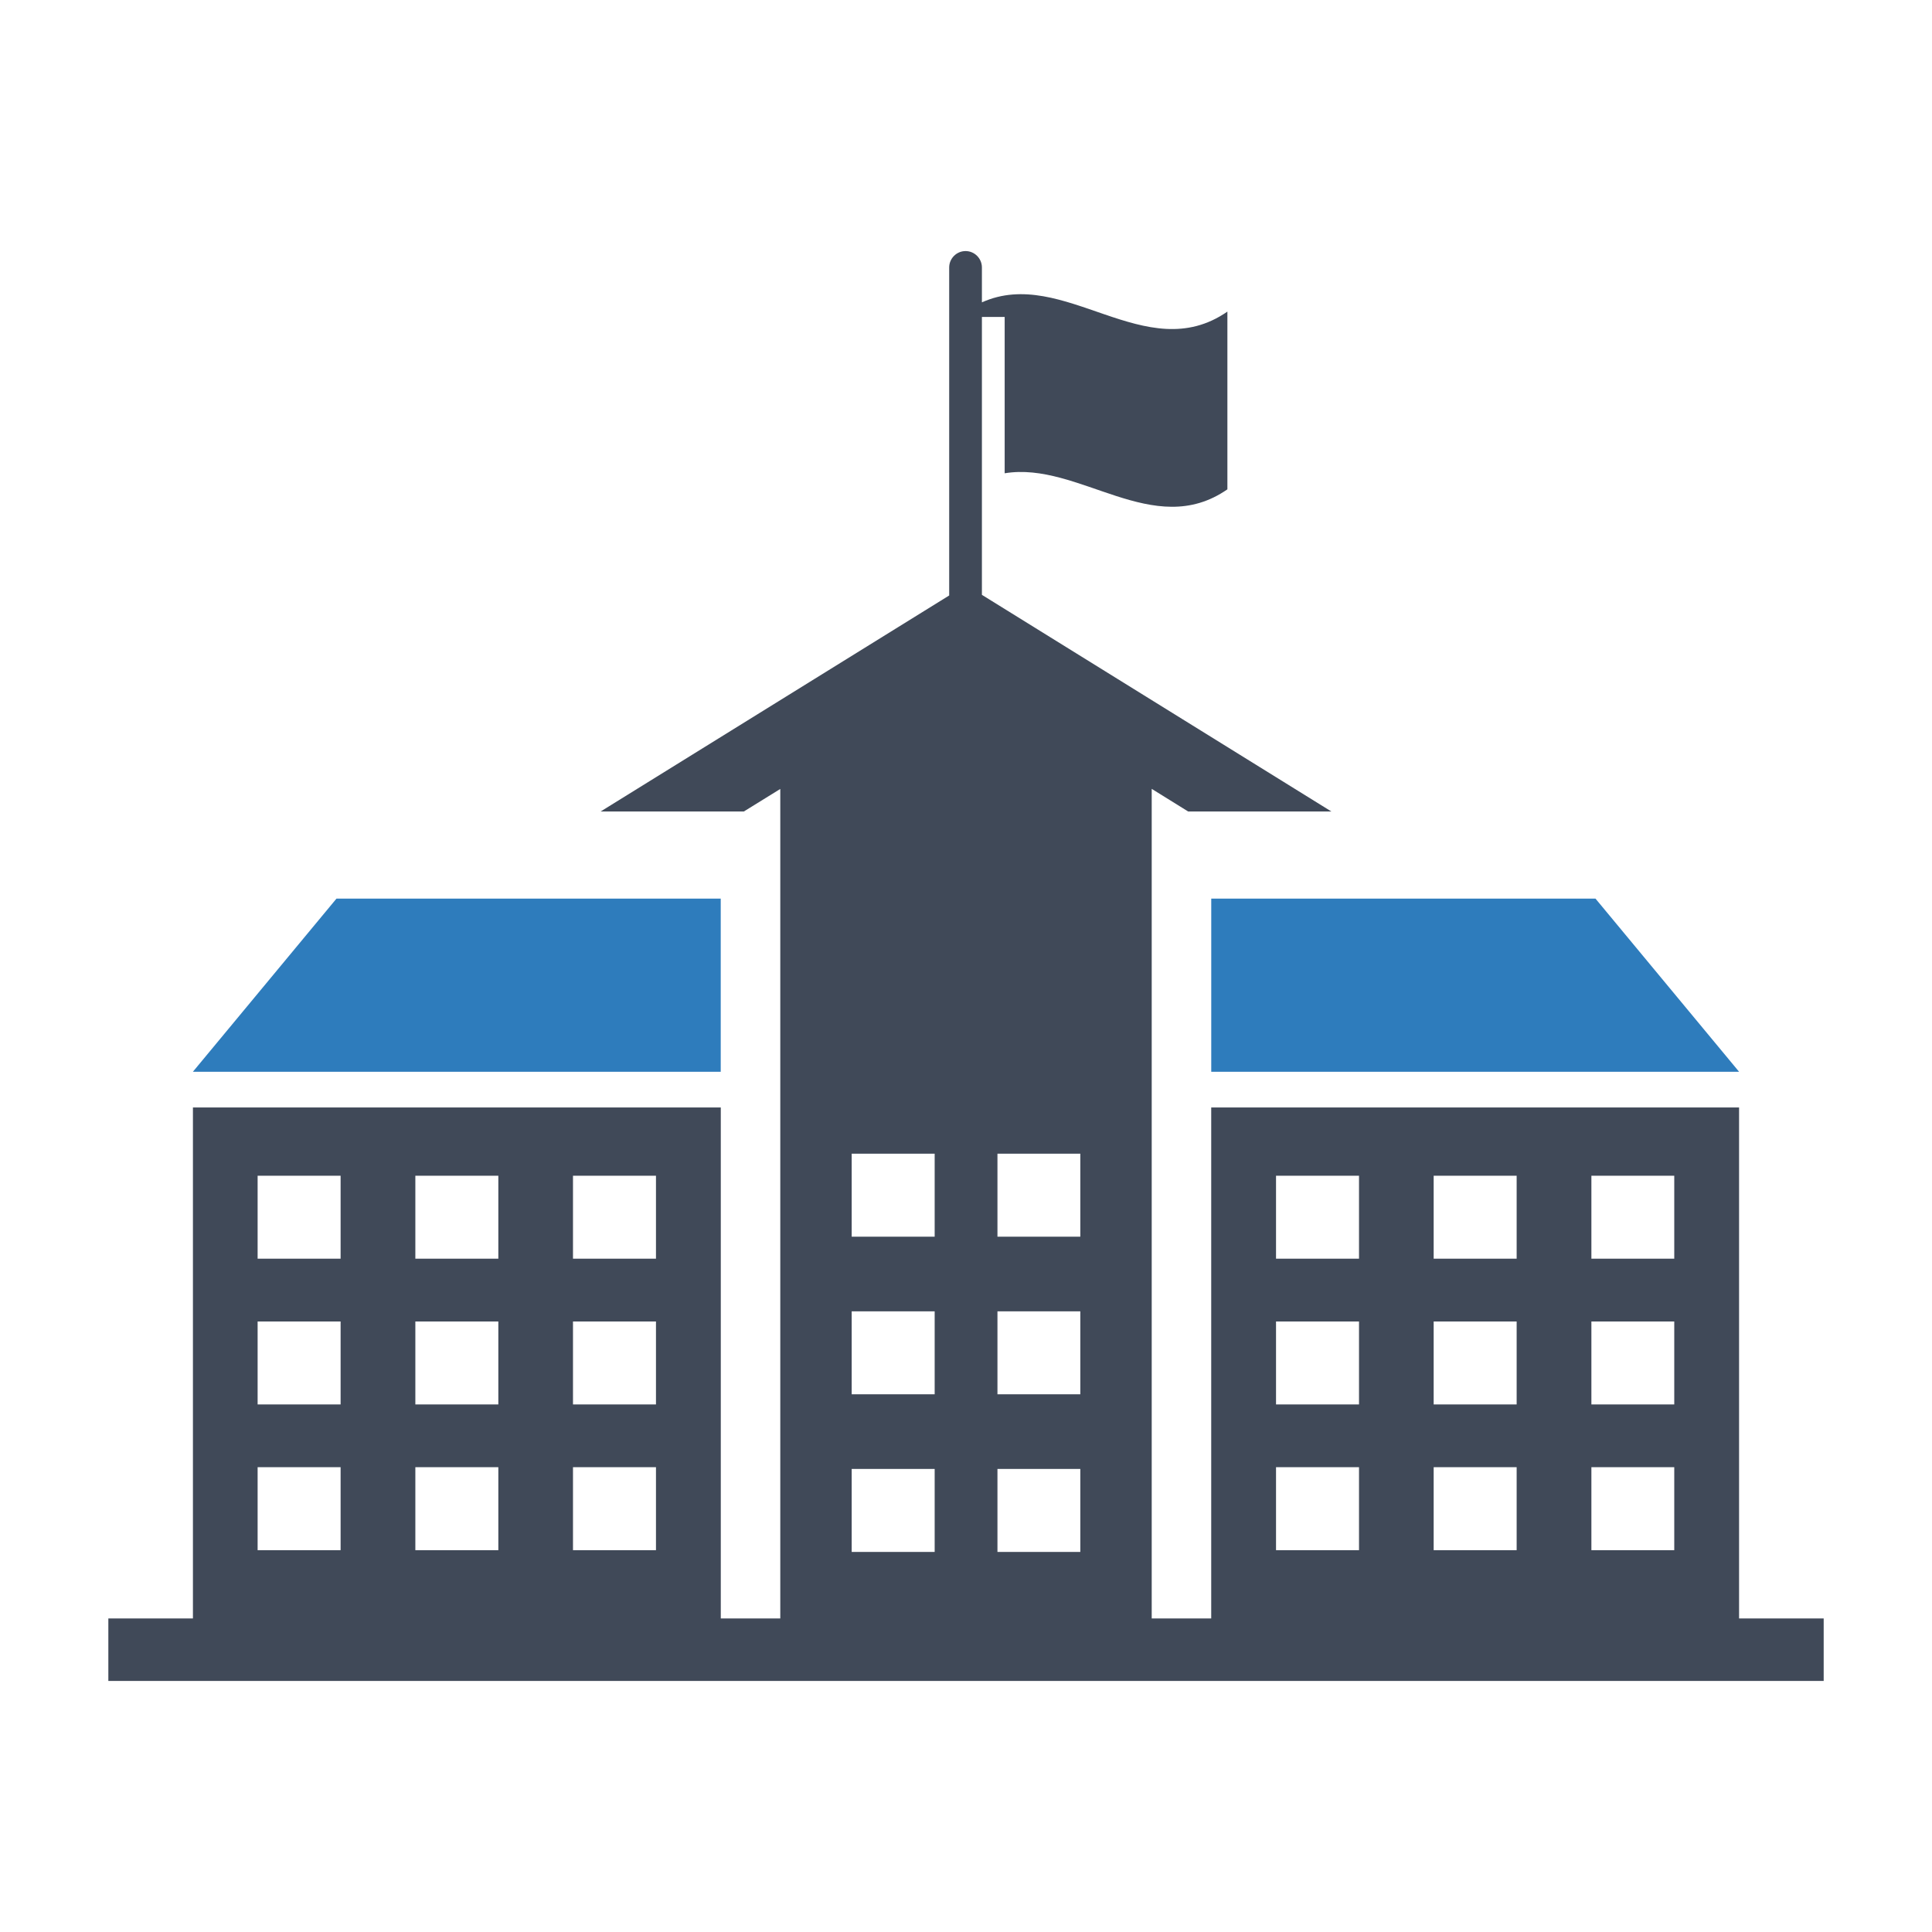 <svg xmlns="http://www.w3.org/2000/svg" enable-background="new 0 0 64 64" viewBox="0 0 64 64" id="school"><polygon fill="#2e7cbc" points="23.875 29.768 11.146 29.768 6.39 35.503 23.875 35.503"></polygon><path fill="#404958" d="M57.609,53.613V36.687H40.123v16.927H38.152V26.132l1.208,0.75h4.744
		l-11.577-7.177v-9.205h0.754v5.178c2.459-0.407,4.922,2.234,7.378,0.532v-5.888
		c-2.708,1.877-5.42-1.524-8.132-0.306V8.859c0-0.296-0.242-0.542-0.542-0.542
		c-0.299,0-0.542,0.246-0.542,0.542v10.867l-11.547,7.156h4.744l1.208-0.747v27.478
		h-1.971V36.687H6.391v16.927H3.589v2.069h56.823v-2.069H57.609z M11.283,51.352
		H8.534v-2.749h2.749V51.352z M11.283,46.524H8.534V43.776h2.749V46.524z
		 M11.283,41.696H8.534v-2.749h2.749V41.696z M16.508,51.352h-2.749v-2.749h2.749
		V51.352z M16.508,46.524h-2.749V43.776h2.749V46.524z M16.508,41.696h-2.749v-2.749
		h2.749V41.696z M21.73,51.352h-2.749v-2.749h2.749V51.352z M21.73,46.524h-2.749
		V43.776h2.749V46.524z M21.73,41.696h-2.749v-2.749h2.749V41.696z M30.962,51.41
		h-2.749V48.661h2.749V51.41z M30.962,46.188h-2.749v-2.749h2.749V46.188z
		 M30.962,40.966h-2.749v-2.749h2.749V40.966z M35.787,51.41h-2.745V48.661h2.745
		V51.41z M35.787,46.188h-2.745v-2.749h2.745V46.188z M35.787,40.966h-2.745v-2.749
		h2.745V40.966z M45.019,51.352h-2.749v-2.749h2.749V51.352z M45.019,46.524h-2.749
		V43.776h2.749V46.524z M45.019,41.696h-2.749v-2.749h2.749V41.696z M50.241,51.352
		H47.492v-2.749h2.749V51.352z M50.241,46.524H47.492V43.776h2.749V46.524z
		 M50.241,41.696H47.492v-2.749h2.749V41.696z M55.462,51.352h-2.745v-2.749h2.745
		V51.352z M55.462,46.524h-2.745V43.776h2.745V46.524z M55.462,41.696h-2.745v-2.749
		h2.745V41.696z"></path><polygon fill="#2e7cbc" points="40.124 35.503 57.609 35.503 52.853 29.768 40.124 29.768"></polygon></svg>